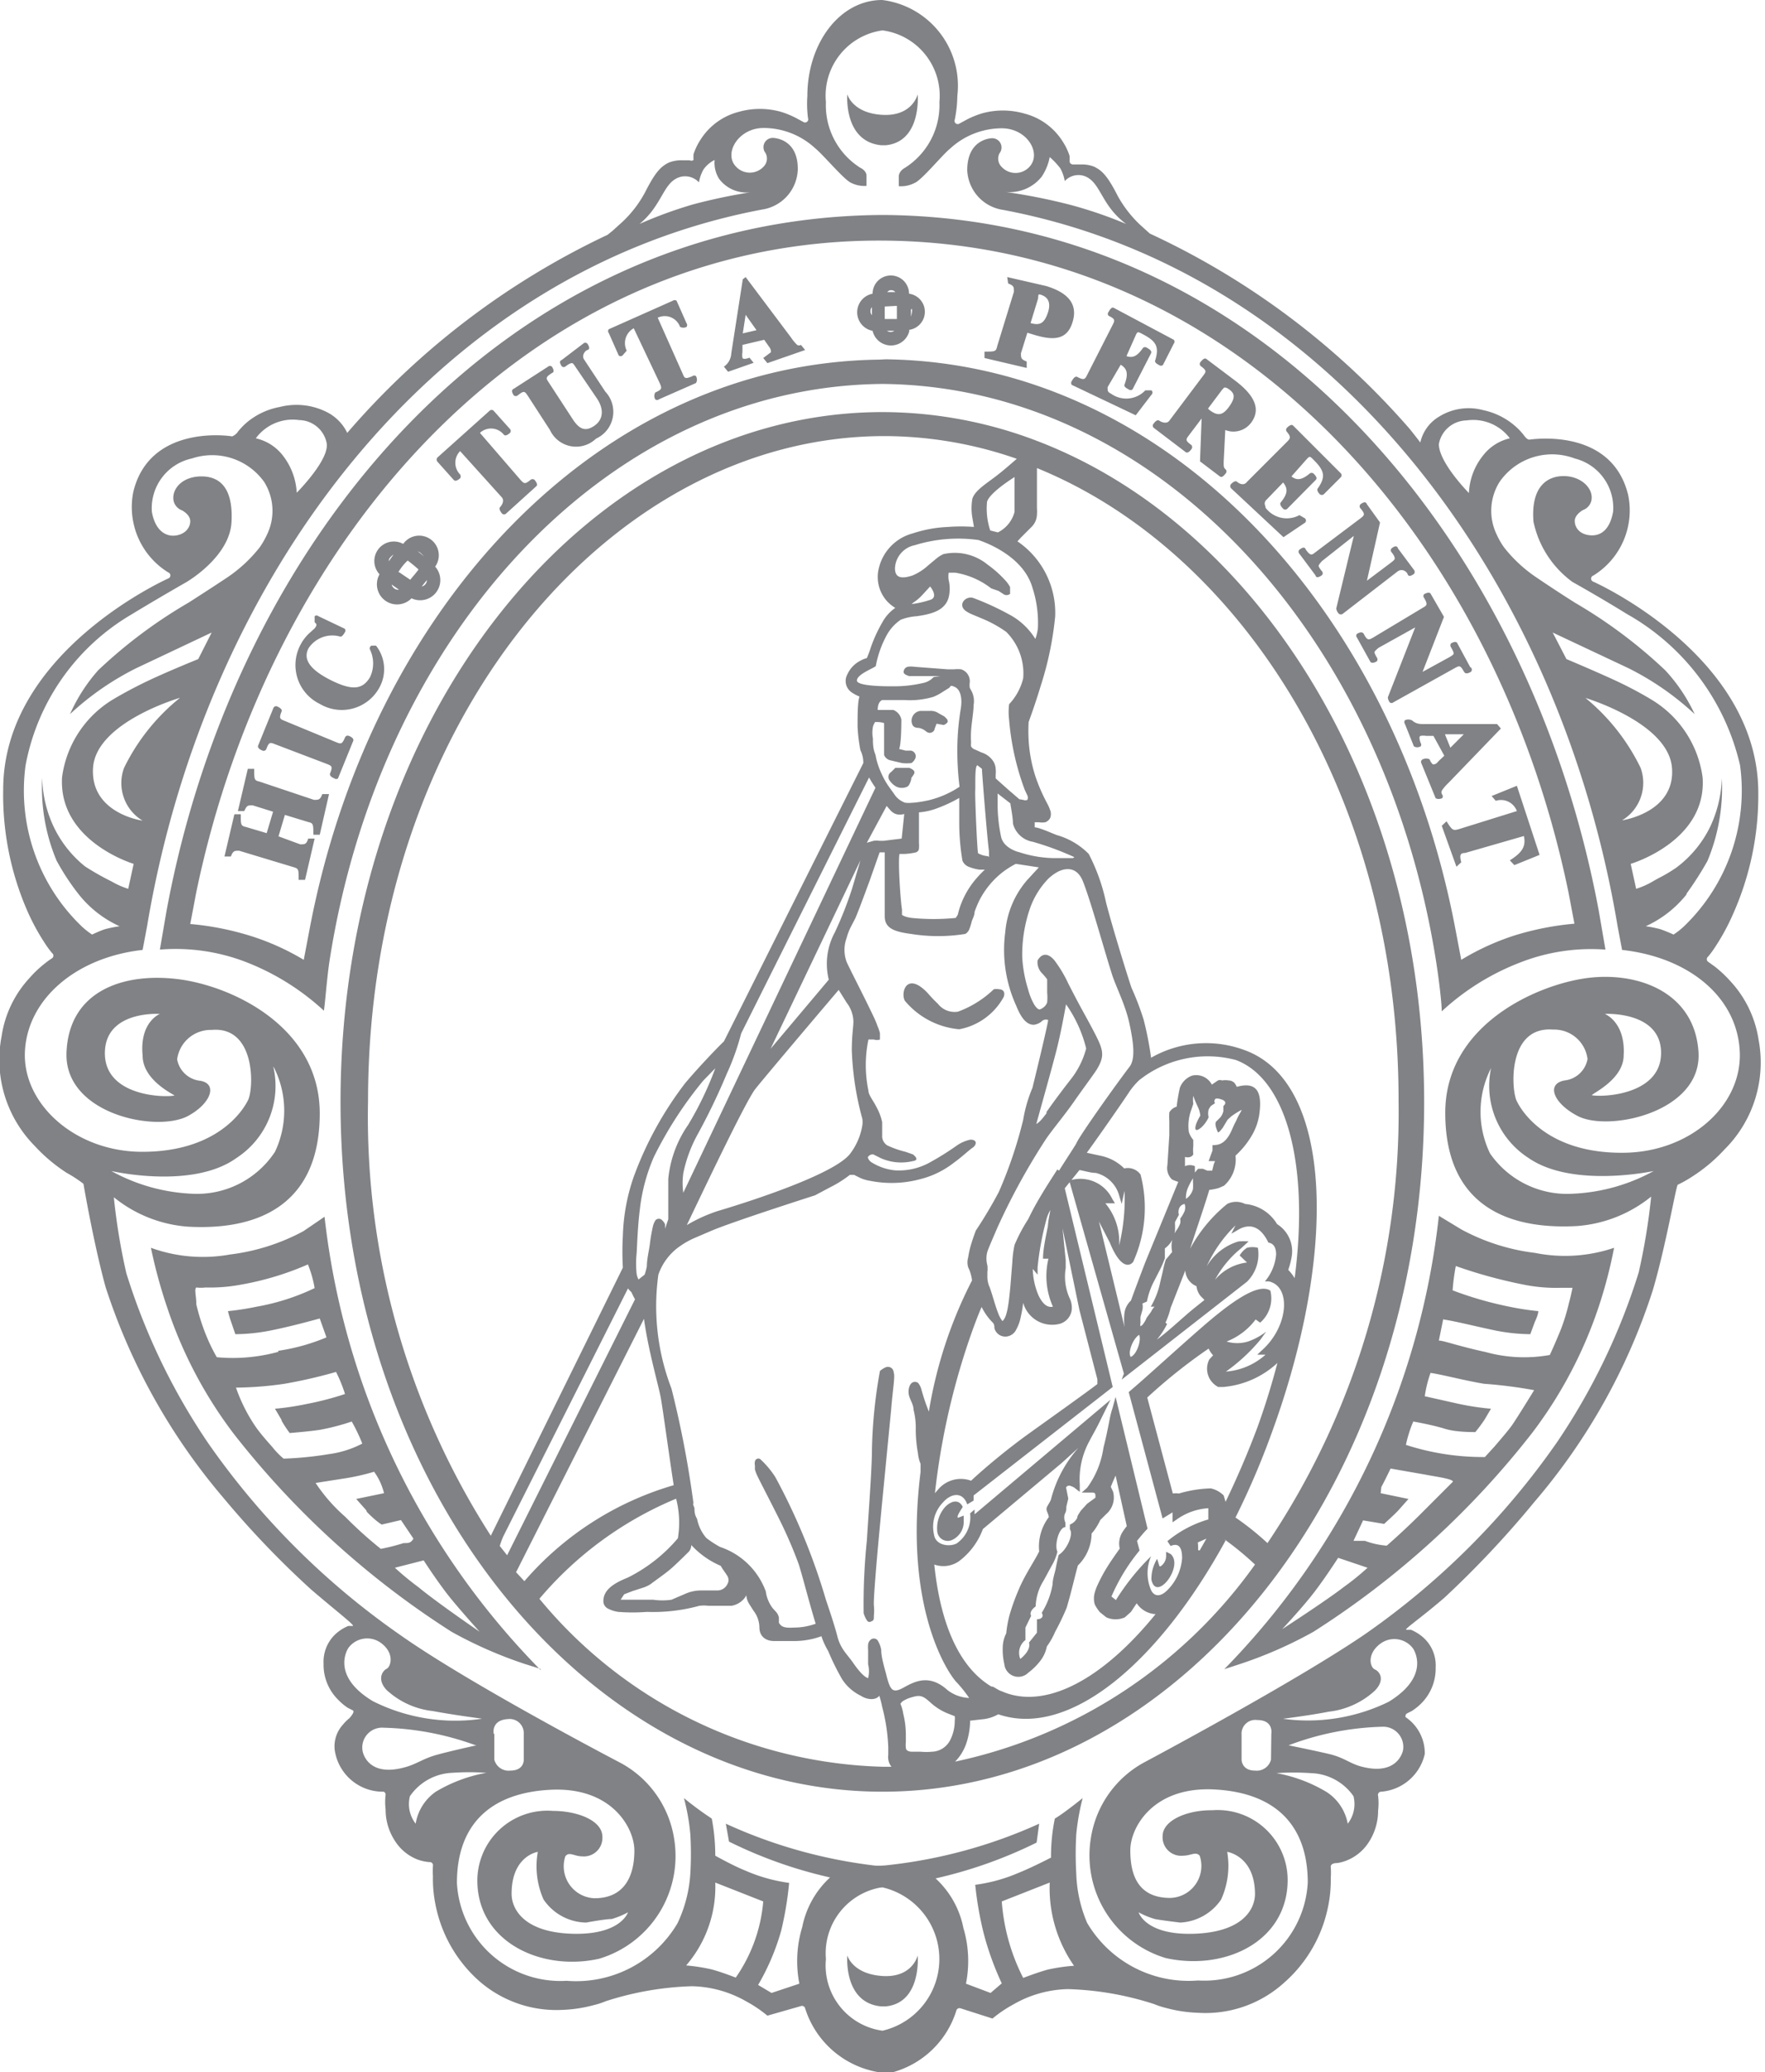<svg xmlns="http://www.w3.org/2000/svg" viewBox="0 0 55.2 64.76"><defs><style>.cls-1{fill:#808285;}</style></defs><title>Asset 1</title><g id="Layer_2" data-name="Layer 2"><g id="Layer_1-2" data-name="Layer 1"><path class="cls-1" d="M8,13.7a1.47,1.47,0,0,1,.84.53,2.06,2.06,0,0,1,.44,1.17s1-1,.94-1.53a.89.89,0,0,0-.86-.74A1.43,1.43,0,0,0,8,13.7M27.51,59a2.09,2.09,0,0,0-1.68,2.23,2.06,2.06,0,0,0,1.77,2.24,2.3,2.3,0,0,0,0-4.48ZM50.19,31.69s.65.25.59,1.29c0,.73-.91,1.16-1,1.25.32.07,2.17,0,2.17-1.32S50.19,31.69,50.19,31.69Zm-3.54,1.66a3,3,0,0,0-.05,2.7,2.93,2.93,0,0,0,2.59,1.26,5.78,5.78,0,0,0,2.53-.71s-2.54.55-3.92-.41A2.68,2.68,0,0,1,46.64,33.35Zm2.93-11.54A6.48,6.48,0,0,1,51.31,24a1.37,1.37,0,0,1-.58,1.64s1.68-.24,1.56-1.65S49.57,21.81,49.57,21.81Zm3.17,6.14a3.46,3.46,0,0,1-1.28,1,3.79,3.79,0,0,1,.45.09,4.43,4.43,0,0,1,.42.17,2.4,2.4,0,0,0,.36-.29,5.88,5.88,0,0,0,1.72-5,7.31,7.31,0,0,0-3.54-4.73c-.89-.55-1.7-1-1.7-1a3.13,3.13,0,0,1-1.22-1.88c-.09-1.1.43-1.43.94-1.43s.88.33.88.67a.41.41,0,0,1-.27.39s-.26.14-.26.34.14.42.48.45.62-.18.72-.74a1.59,1.59,0,0,0-1.2-1.66,2,2,0,0,0-2.35.73,1.7,1.7,0,0,0-.09,1.65,2.32,2.32,0,0,0,.23.4,4.4,4.4,0,0,0,1,.93s.57.39,1.22.8a15.29,15.29,0,0,1,2.82,2.11A5.27,5.27,0,0,1,53,22.32a8.8,8.8,0,0,0-2.08-1.44l-2.36-1.11.43.83s.86.36,1.51.66,1.12.59,1.12.59a3.35,3.35,0,0,1,1.63,2.46C53.38,26.3,51,27,51,27l.17.78a2.52,2.52,0,0,0,.52-.23c.25-.15.33-.16.72-.42a3.5,3.5,0,0,0,1.09-1.32,3.83,3.83,0,0,0,.35-1.49,5.93,5.93,0,0,1-.45,2.59A10.7,10.7,0,0,1,52.74,27.94ZM47.22,13.7a1.43,1.43,0,0,0-1.35-.56.9.9,0,0,0-.87.74c0,.58.94,1.53.94,1.53a2,2,0,0,1,.44-1.17A1.47,1.47,0,0,1,47.22,13.7ZM38.38,57.88a2.56,2.56,0,0,1-.19,1.49,1.64,1.64,0,0,1-1.28.72s-.59-.07-.79-.11a2.55,2.55,0,0,1-.51-.21s.21.72,1.73.67,1.91-.76,1.91-1.25C39.24,58,38.38,57.88,38.38,57.88Zm-4.79,3.56a4.23,4.23,0,0,1-.76-2.6l-1.5.59A6.27,6.27,0,0,0,32,61.82s.47-.18.77-.26A5.64,5.64,0,0,1,33.59,61.44Zm6.17-7.25s.08-.43-.44-.43a.43.43,0,0,0-.49.46V55s0,.34.42.34a.46.46,0,0,0,.5-.34ZM42.15,57a1,1,0,0,0,.18-.86A1.68,1.68,0,0,0,41,55.42a7.71,7.71,0,0,0-1.08,0,4.64,4.64,0,0,1,1.57.59A1.5,1.5,0,0,1,42.15,57ZM40.3,54.55s.79.16,1.26.27.64.29,1,.39c1.18.32,1.32-.51,1.32-.51a.63.63,0,0,0-.66-.73A8.9,8.9,0,0,0,40.3,54.55Zm-.18-.83a5.75,5.75,0,0,0,3.31-.53c1.36-.83.76-1.67.76-1.67a.73.73,0,0,0-1-.16c-.45.32-.35.75-.19.82s.32.33,0,.66a2.55,2.55,0,0,1-1.45.66C41,53.61,40.13,53.72,40.13,53.72ZM35.22,7a2.39,2.39,0,0,1-.53-.54c-.3-.42-.4-.79-.73-.94a.58.58,0,0,0-.66.14,1.25,1.25,0,0,0-.14-.4,2.32,2.32,0,0,0-.33-.35,1.67,1.67,0,0,1-.25.61A1.28,1.28,0,0,1,31.45,6a18.16,18.16,0,0,1,2.09.42A13.56,13.56,0,0,1,35.22,7ZM5,31.69s-1.72-.12-1.72,1.23,1.87,1.39,2.18,1.32c-.14-.09-1-.52-1-1.25C4.36,31.94,5,31.69,5,31.69Zm3.55,1.66A2.68,2.68,0,0,1,7.4,36.19c-1.38,1-3.92.41-3.92.41A5.75,5.75,0,0,0,6,37.31,2.92,2.92,0,0,0,8.6,36,3,3,0,0,0,8.56,33.35ZM5.63,21.81S3,22.57,2.91,24s1.55,1.65,1.55,1.65A1.37,1.37,0,0,1,3.88,24,6.42,6.42,0,0,1,5.63,21.81ZM3.49,27.55a2.49,2.49,0,0,0,.52.23L4.18,27s-2.35-.7-2.24-2.7a3.35,3.35,0,0,1,1.63-2.46s.48-.29,1.12-.59S6.2,20.6,6.2,20.6l.42-.83L4.27,20.88a8.77,8.77,0,0,0-2.08,1.44,5.29,5.29,0,0,1,.88-1.37,15.2,15.2,0,0,1,2.82-2.11c.66-.42,1.23-.8,1.23-.8a4.47,4.47,0,0,0,1-.93,2.53,2.53,0,0,0,.23-.4,1.7,1.7,0,0,0-.09-1.65A2,2,0,0,0,6,14.33,1.59,1.59,0,0,0,4.75,16c.1.56.41.77.72.74s.48-.24.48-.45-.26-.34-.26-.34a.41.41,0,0,1-.27-.39c0-.34.33-.67.88-.67s1,.33.94,1.43S5.82,18.2,5.82,18.2s-.81.46-1.7,1A6.94,6.94,0,0,0,.8,23.92a5.88,5.88,0,0,0,1.72,5,2.47,2.47,0,0,0,.36.29s.25-.12.41-.17a4,4,0,0,1,.45-.09,3.45,3.45,0,0,1-1.28-1,7.43,7.43,0,0,1-.69-1.05,5.87,5.87,0,0,1-.45-2.59,3.77,3.77,0,0,0,.34,1.49,3.53,3.53,0,0,0,1,1.28A8.3,8.3,0,0,0,3.49,27.55ZM16.82,57.88S16,58,16,59.19c0,.49.4,1.21,1.91,1.25s1.73-.67,1.73-.67a2.64,2.64,0,0,1-.51.21c-.21,0-.8.11-.8.11A1.64,1.64,0,0,1,17,59.37,2.56,2.56,0,0,1,16.82,57.88Zm4.64,3.55a5.87,5.87,0,0,1,.78.12c.31.08.77.26.77.26a4.87,4.87,0,0,0,.86-2.38l-1.5-.59A3.76,3.76,0,0,1,21.46,61.43Zm-6-7.24V55a.46.46,0,0,0,.5.34c.44,0,.42-.34.42-.34v-.81a.44.44,0,0,0-.49-.46C15.35,53.76,15.44,54.19,15.44,54.19ZM13,57a1.51,1.51,0,0,1,.63-1,4.67,4.67,0,0,1,1.58-.59,7.75,7.75,0,0,0-1.08,0,1.69,1.69,0,0,0-1.31.73A1,1,0,0,0,13,57Zm1.85-2.46A9,9,0,0,0,12,54a.62.62,0,0,0-.66.73s.13.83,1.31.51c.38-.1.57-.27,1-.39S14.9,54.55,14.9,54.55Zm.17-.83s-.84-.11-1.48-.23a2.54,2.54,0,0,1-1.45-.66c-.3-.32-.14-.59,0-.66s.26-.5-.19-.82a.73.73,0,0,0-1,.16s-.6.85.76,1.67A5.75,5.75,0,0,0,15.07,53.72ZM20,7a13.56,13.56,0,0,1,1.67-.61A17.35,17.35,0,0,1,23.54,6a1.07,1.07,0,0,1-1.05-.41A.94.94,0,0,1,22.35,5,.92.92,0,0,0,22,5.3a1.22,1.22,0,0,0-.14.4.59.59,0,0,0-.67-.14c-.33.15-.43.51-.73.94A2.39,2.39,0,0,1,20,7ZM27.72,58.3A15.51,15.51,0,0,0,32.5,57l-.08.59a14.14,14.14,0,0,1-3.16,1.12,2.85,2.85,0,0,1,.87,1.55A3.61,3.61,0,0,1,30.21,62l.77.29.35-.3a9.17,9.17,0,0,1-.57-1.58,10.92,10.92,0,0,1-.26-1.5,5.13,5.13,0,0,0,1.37-.38c.38-.15,1-.47,1-.47a5.83,5.83,0,0,1,.12-1.22c.29-.17.87-.64.87-.64a7.23,7.23,0,0,0-.2,1.13,10.66,10.66,0,0,0,0,1.23A4.24,4.24,0,0,0,34,60.1a3.68,3.68,0,0,0,3.47,1.8,3.24,3.24,0,0,0,3.43-3.06c0-1.78-1-2.81-2.92-2.91s-2.63,1.19-2.63,1.9.2,1.49,1.25,1.49A1,1,0,0,0,37.52,58c-.12-.14-.28,0-.52,0a.58.58,0,0,1-.64-.61c0-.5.78-.82,1.55-.81a2.19,2.19,0,0,1,2.36,2.26c-.06,1.88-2,2.76-3.81,2.36a3.35,3.35,0,0,1-2.34-3.77,3.26,3.26,0,0,1,1.69-2.36s4.7-2.5,6.89-4a24,24,0,0,0,6-6,20.07,20.07,0,0,0,2.55-5.3,19.78,19.78,0,0,0,.39-2.37,4.17,4.17,0,0,1-2.32.92c-2.37.13-4.12-.8-4.12-3.54s2.85-4,4.43-4.21S53,31,53.12,32.88s-2.81,2.51-3.78,2c-.75-.39-1-1-.41-1.11a.82.82,0,0,0,.72-.67,1.05,1.05,0,0,0-1.08-.92c-1.42-.11-1.31,1.85-1.14,2.22s1,1.64,3.31,1.63c2.11,0,3.76-1.48,3.67-3.18s-1.6-2.93-3.68-3.16l-.14-.74C48.78,18.11,41.68,8.5,31.37,6.56a1.31,1.31,0,0,1-1.12-1.24c0-1,.78-1,.78-1a.29.29,0,0,1,.23.47.36.36,0,0,0,.07.43.59.59,0,0,0,.86,0c.4-.42-.06-1.21-.86-1.21a2.39,2.39,0,0,0-1.61.63c-.25.2-.9,1-1.12,1.08a.92.92,0,0,1-.49.1V5.5s0-.15.2-.26a2.32,2.32,0,0,0,1.07-2.05A2.06,2.06,0,0,0,27.6.95a2.06,2.06,0,0,0-1.77,2.24A2.31,2.31,0,0,0,26.9,5.24c.22.11.2.26.2.26v.31a.92.92,0,0,1-.49-.1c-.22-.1-.87-.88-1.12-1.08A2.38,2.38,0,0,0,23.88,4c-.79,0-1.26.8-.86,1.21a.59.59,0,0,0,.86,0,.36.36,0,0,0,.06-.43.29.29,0,0,1,.23-.47s.8,0,.78,1a1.31,1.31,0,0,1-1.12,1.24C13.52,8.5,6.41,18.11,4.6,28.95l-.14.74C2.39,29.92.87,31.21.78,32.85S2.34,36,4.45,36c2.3,0,3.13-1.25,3.31-1.62S8,32.07,6.62,32.19a1.06,1.06,0,0,0-1.08.92.82.82,0,0,0,.72.67c.56.09.34.72-.4,1.11-1,.51-3.86-.08-3.78-2s1.77-2.49,3.46-2.29S10,32.08,10,34.8s-1.75,3.67-4.12,3.54a4.16,4.16,0,0,1-2.32-.92,19.53,19.53,0,0,0,.39,2.37,20,20,0,0,0,2.55,5.3,24,24,0,0,0,6,6c2.19,1.55,6.89,4,6.89,4a3.26,3.26,0,0,1,1.69,2.36,3.35,3.35,0,0,1-2.34,3.77c-1.77.4-3.75-.49-3.81-2.36a2.19,2.19,0,0,1,2.36-2.26c.77,0,1.55.3,1.55.81a.58.58,0,0,1-.64.61c-.24,0-.4-.16-.52,0a1,1,0,0,0,.91,1.31c1,0,1.25-.78,1.25-1.49s-.71-2-2.63-1.9-2.92,1.13-2.92,2.91a3.24,3.24,0,0,0,3.43,3.06,3.68,3.68,0,0,0,3.47-1.8,4.24,4.24,0,0,0,.4-1.55,10.41,10.41,0,0,0,0-1.23,6.68,6.68,0,0,0-.2-1.13,10.59,10.59,0,0,0,.87.64A6.11,6.11,0,0,1,22.37,58s.57.32.95.47a5.13,5.13,0,0,0,1.36.38,10.58,10.58,0,0,1-.25,1.5,7.29,7.29,0,0,1-.72,1.69l.42.25L25,62a3.66,3.66,0,0,1,.09-1.77,2.86,2.86,0,0,1,.87-1.55,14.07,14.07,0,0,1-3.16-1.12L22.7,57a15.59,15.59,0,0,0,4.67,1.31A2.43,2.43,0,0,0,27.72,58.3Zm-.22,6.47a2.91,2.91,0,0,1-2.32-2,.1.1,0,0,0-.13-.07L24,63a4,4,0,0,0-.65-.44,3.56,3.56,0,0,0-1.71-.48,9.62,9.62,0,0,0-2.7.47,2.34,2.34,0,0,1-.37.12,4.35,4.35,0,0,1-1,.15A3.67,3.67,0,0,1,15,61.93a4.28,4.28,0,0,1-1.38-2.4,4,4,0,0,1-.08-.88,3.17,3.17,0,0,1,0-.33.1.1,0,0,0-.11-.12,1.39,1.39,0,0,1-.37-.08,1.46,1.46,0,0,1-.7-.57,1.78,1.78,0,0,1-.3-1,1.9,1.9,0,0,1,0-.46A.1.1,0,0,0,12,56a1.52,1.52,0,0,1-1.53-1.29,1,1,0,0,1,.25-.8,1.41,1.41,0,0,1,.21-.21c.14-.16.15-.23.09-.25l-.14-.07a1.72,1.72,0,0,1-.3-.25A1.53,1.53,0,0,1,10.12,52a1.18,1.18,0,0,1,.46-1,1.43,1.43,0,0,1,.31-.18l.14,0c.1,0-.52-.47-1.3-1.14A28.59,28.59,0,0,1,7,46.83a19.34,19.34,0,0,1-3.7-6.61C2.92,38.83,2.61,37,2.61,37a4,4,0,0,0-.52-.34,5.12,5.12,0,0,1-1-.84A3.83,3.83,0,0,1,.05,32.39a3.41,3.41,0,0,1,.88-1.83,3.43,3.43,0,0,1,.49-.46,2.05,2.05,0,0,1,.21-.15.1.1,0,0,0,0-.16,3,3,0,0,1-.24-.33,6.8,6.8,0,0,1-.54-1A9.07,9.07,0,0,1,.1,24.68c0-4.31,5.15-6.59,5.16-6.6a.1.1,0,0,0,0-.19,2.4,2.4,0,0,1-1.09-2.52c.52-2.14,3.07-1.74,3.09-1.73a.41.41,0,0,0,.19-.16,2.3,2.3,0,0,1,.25-.26,2.23,2.23,0,0,1,1.05-.5,2.11,2.11,0,0,1,1.51.18,1.41,1.41,0,0,1,.6.63A24.54,24.54,0,0,1,19,7.34l.15-.12.31-.28A3.57,3.57,0,0,0,20.18,6c.33-.65.5-.8.74-.92a1.07,1.07,0,0,1,.41-.07h.24A.11.11,0,0,0,21.69,5a1.31,1.31,0,0,1,0-.18,1.92,1.92,0,0,1,.21-.44,2,2,0,0,1,1.19-.88,2.43,2.43,0,0,1,1.35,0,2.87,2.87,0,0,1,.44.18l.24.13a.1.1,0,0,0,.15-.12A3.46,3.46,0,0,1,25.25,3c0-1.63,1-3,2.34-3a2.7,2.7,0,0,1,2.35,3,3.89,3.89,0,0,1-.08.74.1.1,0,0,0,.15.12l.24-.13a2.92,2.92,0,0,1,.44-.18,2.43,2.43,0,0,1,1.35,0,2,2,0,0,1,1.2.88,1.87,1.87,0,0,1,.21.44,1.2,1.2,0,0,1,0,.18.11.11,0,0,0,.12.09h.24a1.07,1.07,0,0,1,.41.07c.24.12.41.27.74.92a3.7,3.7,0,0,0,.69.89l.31.28a24.31,24.31,0,0,1,8.14,6.12s.23.29.32.41a1.26,1.26,0,0,1,.59-.81,1.75,1.75,0,0,1,1.38-.2,2.21,2.21,0,0,1,1,.5,2.09,2.09,0,0,1,.25.26c.1.14.15.16.19.16s2.57-.41,3.09,1.73a2.39,2.39,0,0,1-1.09,2.52.1.1,0,0,0,0,.19s5.16,2.29,5.16,6.6a9.09,9.09,0,0,1-.79,3.79,6.8,6.8,0,0,1-.54,1,3.12,3.12,0,0,1-.24.33.1.1,0,0,0,0,.16l.21.15a3.91,3.91,0,0,1,.49.46,3.45,3.45,0,0,1,.88,1.83,3.83,3.83,0,0,1-1.07,3.43,5.06,5.06,0,0,1-1,.84,3.77,3.77,0,0,1-.46.26c-.06.08-.37,1.91-.78,3.3a19.19,19.19,0,0,1-3.7,6.61,30.78,30.78,0,0,1-2.82,3c-.78.67-1.29,1-1.18,1l.14,0a1.41,1.41,0,0,1,.31.18,1.17,1.17,0,0,1,.46,1,1.54,1.54,0,0,1-.44,1.11,1.76,1.76,0,0,1-.31.25l-.14.07a.1.1,0,0,0-.05.12,1.36,1.36,0,0,1,.6,1.15A1.52,1.52,0,0,1,43.2,56a.1.1,0,0,0-.1.13,1.93,1.93,0,0,1,0,.46,1.8,1.8,0,0,1-.3,1,1.46,1.46,0,0,1-.71.57,1.26,1.26,0,0,1-.27.07c-.17,0-.21.07-.2.13a2.47,2.47,0,0,1,0,.33,4.11,4.11,0,0,1-.08.88,4.28,4.28,0,0,1-1.38,2.4,3.66,3.66,0,0,1-2.69.94,4.35,4.35,0,0,1-1-.15,2.58,2.58,0,0,1-.37-.12,9.58,9.58,0,0,0-2.7-.47,3.56,3.56,0,0,0-1.71.48,4,4,0,0,0-.65.44l-1-.32a.1.1,0,0,0-.13.07,2.89,2.89,0,0,1-2.32,2Zm-1-61.82s.16.59,1.1.64,1.1-.64,1.1-.64.13,1.48-1,1.59h-.14C26.37,4.42,26.5,2.94,26.5,2.94Zm1.21,8.28C36.48,11.35,43.6,19,45.51,29L45.7,30a7.78,7.78,0,0,1,1.66-.76,8.93,8.93,0,0,1,1.88-.37l-.19-1C46.75,16.77,38.63,7.58,27.6,7.52S8.45,16.77,6.14,27.88l-.19,1a8.94,8.94,0,0,1,1.88.37A7.71,7.71,0,0,1,9.5,30L9.69,29c1.91-10,9-17.64,17.8-17.76ZM27.6,12c-8.59.07-15.72,7.82-17.3,18.07-.08.55-.13,1.26-.17,1.52a7.68,7.68,0,0,0-2.46-1.53A6.11,6.11,0,0,0,5,29.68l.21-1.22C7.37,16.81,15.77,6.85,27.49,6.72h.23C39.43,6.85,47.82,16.81,50,28.46l.21,1.22a6.09,6.09,0,0,0-2.66.4,7.64,7.64,0,0,0-2.46,1.53c0-.27-.09-1-.17-1.52C43.32,19.83,36.18,12.08,27.6,12ZM12.31,17.33c-.15.11-.15.16-.15.21Zm.88,1a.2.2,0,0,0,.16-.2Zm.41-.63a.63.63,0,0,1-.73,1,.63.63,0,0,1-1-.75.61.61,0,0,1,.74-.95.61.61,0,0,1,1,.71Zm-1.11.74-.24-.17A.21.21,0,0,0,12.49,18.43Zm0-.55.34.23c.09-.11.18-.21.26-.32a4.28,4.28,0,0,0-.34-.28C12.63,17.63,12.54,17.75,12.46,17.88Zm.6-.64.17.14C13.13,17.25,13.1,17.24,13.06,17.24ZM28,9.13a.15.15,0,0,0-.12-.06.14.14,0,0,0-.13.06Zm-.26,1.21a.2.2,0,0,0,.23,0Zm.7,0a.59.59,0,0,1-1.15,0,.59.59,0,0,1,0-1.16.57.57,0,0,1,1.14,0,.57.57,0,0,1,0,1.13Zm-1.17-.44V9.6A.19.19,0,0,0,27.29,9.87Zm.4-.32c0,.12,0,.26,0,.39l.38,0c0-.14,0-.28,0-.41Zm.82.1v.22C28.54,9.71,28.53,9.67,28.51,9.65ZM47.44,25.35a.53.53,0,0,0-.66-.32l-.13-.15.79-.32.71,2.16-.79.32-.14-.15c.38-.24.51-.43.44-.76l-1.84.53c-.15,0-.18.06-.12.29l-.15.14-.46-1.28.15-.14c.18.29.21.29.37.25Zm-.5-2.58-1.64,1.7a1.42,1.42,0,0,0-.2.23.12.12,0,0,0,0,.13.09.09,0,0,1,0,.12c-.13.05-.19,0-.2,0l-.45-1.1a.09.09,0,0,1,.05-.12c.13-.05.18,0,.21,0a.41.41,0,0,0,.1.16c.06,0,.1,0,.18-.1l.18-.17L44.83,23H44.6a.48.48,0,0,0-.17,0s-.08,0,0,.22a.09.09,0,0,1,0,.11c-.13.06-.19,0-.21,0l-.28-.7a.1.1,0,0,1,0-.12c.13-.05.19,0,.21,0s.1.12.32.12h2.35Zm-1.58.6.42-.42h-.59Zm-.2-4.09L44.49,21l.84-.46c.1-.06.12-.08.13-.1s0-.07-.08-.21a.1.1,0,0,1,0-.12c.12-.07.18-.05.2,0l.4.74A.09.09,0,0,1,46,21c-.12.07-.18.05-.21,0-.12-.21-.14-.2-.29-.12l-1.92,1.07a.09.09,0,0,1-.12,0c-.06-.1-.06-.15-.05-.17l.85-2.17-1.15.64c-.13.11-.13.13-.12.16a.92.92,0,0,0,.07.14.1.1,0,0,1,0,.12c-.12.07-.19.05-.21,0l-.41-.74a.09.09,0,0,1,0-.12c.12-.07.18-.05.21,0,.11.21.15.2.29.12L44.49,19c.14-.08.17-.1.05-.31a.09.09,0,0,1,0-.12c.13-.07.19-.05.21,0Zm-2-2.95-.41,1.82.76-.57c.09-.07.11-.1.11-.12s0-.08-.1-.2a.09.09,0,0,1,0-.12c.11-.09.18-.08.2,0l.5.67a.1.1,0,0,1,0,.13c-.12.08-.17.08-.2,0s-.17-.18-.31-.08L42,19.18a.1.1,0,0,1-.13,0,.31.31,0,0,1-.08-.16l.55-2.27-1,.79c-.11.13-.11.14-.09.18a.7.7,0,0,0,.09.13.09.09,0,0,1,0,.13c-.11.08-.18.08-.2,0l-.5-.67a.09.09,0,0,1,0-.13c.12-.09.17-.08.2,0,.14.19.18.18.3.08l1.41-1.06c.13-.1.15-.13,0-.31a.09.09,0,0,1,0-.13c.11-.08.17-.08.2,0Zm-3.58-.68c-.06.11,0,.14,0,.22a.83.83,0,0,0,1.06.23l.17.1a.09.09,0,0,1,0,.14l-.67.45-1.64-1.53a.1.1,0,0,1,0-.13c.1-.1.16-.1.19-.07s.2.15.31,0l1.25-1.25c.11-.11.13-.15,0-.31a.09.09,0,0,1,0-.13c.1-.1.16-.1.19-.07l1.49,1.49a.09.09,0,0,1,0,.13l-.53.53a.1.1,0,0,1-.12,0c-.09-.09-.09-.15-.07-.18.27-.38.2-.57-.13-.9-.12-.12-.12-.12-.23,0l-.46.52c.16.13.32.12.57-.09a.1.1,0,0,1,.12,0c.11.11.11.16.07.2l-.89.9a.09.09,0,0,1-.13,0c-.1-.1-.1-.16-.08-.19.22-.27.24-.43.08-.63Zm-2-2.57-.4.53c-.1.13-.11.16.08.3a.1.1,0,0,1,0,.13c-.08.11-.14.12-.18.09l-1-.76a.09.09,0,0,1,0-.13c.08-.11.14-.12.18-.09s.22.12.31,0l1.06-1.41c.1-.13.11-.16-.08-.3a.09.09,0,0,1,0-.13c.09-.11.14-.12.18-.09l.89.67c.6.45.83.89.51,1.32a.69.69,0,0,1-.81.23l-.05,1c0,.14,0,.18.06.23a.09.09,0,0,1,0,.13c-.09.12-.14.12-.18.09l-.62-.47Zm.24-.27c.26.2.42.18.62-.1s.18-.41,0-.54-.18,0-.21,0l-.45.6Zm-3.18-.71c0,.12,0,.15.1.2a.82.82,0,0,0,1.08-.1l.19,0a.09.09,0,0,1,0,.14l-.49.64-2-.95a.1.1,0,0,1,0-.12c.07-.13.13-.15.17-.13.21.11.24.08.31-.06l.8-1.57c.07-.14.08-.18-.13-.28a.09.09,0,0,1,0-.12c.07-.13.12-.15.16-.13l1.88,1a.09.09,0,0,1,0,.12l-.34.67a.1.1,0,0,1-.12,0c-.12-.06-.14-.11-.12-.15.14-.45,0-.61-.4-.82-.15-.08-.16-.08-.22.06l-.28.63c.2.07.34,0,.52-.26a.1.1,0,0,1,.12,0c.13.07.15.12.13.17l-.58,1.13a.09.09,0,0,1-.12,0c-.13-.06-.15-.12-.13-.15.12-.33.09-.49-.12-.62ZM31.5,8.66l1.22.28c.52.16,1,.45.84,1.07s-.59.64-1.2.46l-.23-.07-.2.64c0,.15,0,.19.18.26l0,.2-1.32-.31,0-.2c.34,0,.36,0,.4-.18l.52-1.69c0-.15,0-.19-.18-.26Zm.74,1.44c.29.08.42,0,.53-.32s0-.48-.17-.55-.11,0-.14.12l-.23.75ZM23.32,8.66l1.42,1.89a1.38,1.38,0,0,0,.19.23.12.12,0,0,0,.12,0l.13.16L24,11.35l-.13-.16.24-.18c0-.06,0-.1-.07-.19l-.14-.2-.68.16,0,.23a.42.42,0,0,0,0,.17s0,.08.22,0l.13.16-.8.28-.13-.16a.53.53,0,0,0,.23-.41l.36-2.32Zm.34,1.66-.34-.48-.09.58Zm-3.84-.06a.53.53,0,0,0-.22.7l-.13.15a.09.09,0,0,1-.12,0l-.31-.7a.09.09,0,0,1,0-.12l2-.89a.1.1,0,0,1,.12,0l.31.7a.1.1,0,0,1,0,.12c-.12.05-.18,0-.2,0a.51.51,0,0,0-.7-.29l.78,1.75c.06.15.08.17.3.08a.09.09,0,0,1,.12,0c.06.13,0,.19,0,.21l-1.16.51a.09.09,0,0,1-.12,0c-.06-.13,0-.19,0-.21.22-.1.21-.13.15-.28Zm-1.58.48a.09.09,0,0,1,.13,0c.08.12.07.18,0,.2s-.19.17-.1.3l.66,1a.92.92,0,0,1-.29,1.47.9.9,0,0,1-1.44-.27l-.7-1.08c-.09-.13-.11-.16-.31,0a.1.1,0,0,1-.12,0c-.08-.12-.07-.18,0-.21l1.07-.69a.09.09,0,0,1,.12,0c.08.12.06.18,0,.2-.2.13-.19.16-.1.29l.75,1.15c.22.34.41.38.66.22s.36-.46.11-.85L18,11.47c-.07-.11-.09-.12-.11-.12s-.07,0-.2.1a.09.09,0,0,1-.12,0c-.08-.12-.07-.17,0-.2Zm-3.85,3.36a.52.52,0,0,0,0,.73.11.11,0,0,1,0,.12c-.11.09-.16.09-.2.05l-.51-.57a.1.1,0,0,1,0-.13l1.63-1.46a.09.09,0,0,1,.13,0l.51.57a.09.09,0,0,1,0,.12c-.1.09-.16.09-.19.06a.51.51,0,0,0-.75-.06L16.28,15c.11.12.14.14.31,0a.1.1,0,0,1,.13,0c.09.11.09.17.05.2l-.94.85a.09.09,0,0,1-.13,0c-.09-.11-.09-.17-.06-.2s.16-.19.05-.31Zm-3.61,5.55a.09.09,0,0,1,0,.12c-.06.11-.11.13-.13.13a.89.89,0,0,0-1,.36c-.17.32,0,.65.7,1s1,.27,1.22-.09a1,1,0,0,0,0-.87.09.09,0,0,1,.05-.12l.14,0a1.19,1.19,0,0,1,.1,1.32A1.34,1.34,0,0,1,10,22a1.35,1.35,0,0,1-.59-1.87,1.31,1.31,0,0,1,.31-.38l.12-.11c.07-.09.08-.13,0-.19l0-.19a.09.09,0,0,1,.12,0Zm-.26,3.55c.15.06.18.06.27-.15a.09.09,0,0,1,.12-.05c.13.05.15.11.14.15l-.48,1.18a.09.09,0,0,1-.11,0c-.13-.05-.15-.11-.14-.15.09-.22.06-.24-.09-.3L8.6,23.26c-.15-.06-.19-.07-.27.15a.09.09,0,0,1-.12.05c-.13-.05-.15-.11-.14-.15l.48-1.18a.09.09,0,0,1,.12-.05c.13.06.15.11.14.15-.09.22-.06.24.09.3ZM9.39,26.39c.15,0,.19,0,.25-.18l.2,0L9.54,27.5l-.2,0c0-.34,0-.35-.17-.4l-1.69-.51c-.15,0-.19,0-.26.18l-.2,0,.31-1.32.2,0c0,.34,0,.36.17.4l.64.19.2-.67-.64-.2c-.15,0-.18,0-.26.18l-.2,0,.31-1.32.2,0c0,.34,0,.36.17.4L9.82,25c.15,0,.19,0,.26-.18l.21,0L10,26.09l-.2,0c0-.34,0-.36-.17-.4l-.72-.22-.2.67ZM42.77,49l-.92-.31s-.48.75-.87,1.23-.88,1-.88,1,1.36-.88,1.93-1.32A8,8,0,0,0,42.77,49Zm.41-2.33.87.18-.32.36c-.14.15-.37.35-.44.42l-.66-.11-.3.64.19,0,.17,0a2.47,2.47,0,0,0,.68.15s.5-.43,1.07-1l1-1c0-.09-.56-.16-.86-.22l-1.09-.19c-.09.19-.19.39-.29.58Zm2.53-8.24a6.49,6.49,0,0,0,2.3.73A4.77,4.77,0,0,0,50.48,39,14.56,14.56,0,0,1,50,40.84a13.62,13.62,0,0,1-2.07,3.93A27.13,27.13,0,0,1,41.08,51a13.23,13.23,0,0,1-2.27,1l-.52.17A24,24,0,0,0,45,38Zm-.57,2.78L45,41.9c.15,0,.56.16,1.47.36a4.51,4.51,0,0,0,2,.09s.16-.34.35-.81a6.28,6.28,0,0,0,.25-.82c.07-.26.11-.47.11-.47s-.15,0-.36,0a5.11,5.11,0,0,1-1.07-.08,15.14,15.14,0,0,1-2.22-.6,6.54,6.54,0,0,0-.1.76,11.29,11.29,0,0,0,1.77.51,8.62,8.62,0,0,0,.91.14c0,.08-.05.21-.11.34l-.14.38a5.87,5.87,0,0,1-1.07-.11C46.12,41.45,45.5,41.29,45.14,41.24Zm.49,2.67a8.23,8.23,0,0,0,1,.15l-.2.34a4.82,4.82,0,0,1-.29.39c-.12,0-.62,0-.94-.1s-.77-.19-1-.23a3.86,3.86,0,0,0-.23.73,7.83,7.83,0,0,0,2.47.38l.31-.34c.17-.2.38-.44.52-.63s.71-1.12.71-1.12a14.44,14.44,0,0,0-1.57-.2c-.6-.1-1.32-.29-1.67-.34a3.64,3.64,0,0,0-.18.73ZM12.35,49a8.78,8.78,0,0,0,.74.61C13.67,50.09,15,51,15,51s-.48-.53-.87-1-.88-1.23-.88-1.23Zm-.89-1.79-.32-.36.87-.18A1.88,1.88,0,0,0,11.7,46a7.05,7.05,0,0,1-1,.22l-.83.13a5.27,5.27,0,0,0,.93,1.06,12.59,12.59,0,0,0,1.11,1,6.24,6.24,0,0,0,.71-.18c.16,0,.23,0,.31-.14l-.39-.58-.6.14C11.84,47.6,11.61,47.4,11.47,47.25Zm5.44,4.95L16.39,52a13.3,13.3,0,0,1-2.27-1,27.14,27.14,0,0,1-6.82-6.2,13.63,13.63,0,0,1-2.07-3.93A15.84,15.84,0,0,1,4.72,39a4.76,4.76,0,0,0,2.47.21,6.49,6.49,0,0,0,2.3-.73l.66-.45A24,24,0,0,0,16.91,52.2Zm-8.2-9.94a6.24,6.24,0,0,0,1.51-.42L10,41.21c-.3.08-.91.25-1.56.38a5.87,5.87,0,0,1-1.08.11l-.13-.38a3.1,3.1,0,0,1-.1-.34,8.57,8.57,0,0,0,.9-.14,7,7,0,0,0,1.81-.58,3.49,3.49,0,0,0-.21-.74,9.2,9.2,0,0,1-2.14.64,5.13,5.13,0,0,1-1.06.08,1.14,1.14,0,0,1-.29,0c-.07.06,0,.26,0,.53a6.6,6.6,0,0,0,.25.82,5.65,5.65,0,0,0,.39.83A5.38,5.38,0,0,0,8.71,42.25Zm.1,2.15-.2-.34a8.35,8.35,0,0,0,1-.15,9.5,9.5,0,0,0,1.19-.31,4.54,4.54,0,0,0-.28-.69,15.48,15.48,0,0,1-1.61.37,11,11,0,0,1-1.52.12A5.17,5.17,0,0,0,8,44.6c.14.2.35.44.52.63a2.34,2.34,0,0,0,.35.36,10.73,10.73,0,0,0,1.41-.14,3.15,3.15,0,0,0,1.05-.33,5.17,5.17,0,0,0-.33-.69,7,7,0,0,1-1,.26c-.33.05-.83.09-.94.1A3.8,3.8,0,0,1,8.81,44.41ZM27.6,12.88a13.57,13.57,0,0,1,4.83.9c6.92,2.64,12.11,10.78,12.11,20.67C44.54,46.54,36.79,56,27.6,56S10.65,46.54,10.65,34.44,18.4,12.88,27.6,12.88Zm5.25,24.94a1.13,1.13,0,0,0-.13.32,9.15,9.15,0,0,0-.27,1.47l0,.23-.15-.18a2.22,2.22,0,0,0,.18.83c.13.27.28.39.45.35a2.33,2.33,0,0,1-.14-1.5l-.17,0c0-.28.08-.66.15-1C32.79,38.1,32.82,38,32.85,37.82Zm.47,9.77,0,.14c-.2,0-.35.56-.25.77a1.56,1.56,0,0,1-.18.44l-.25.46a1.61,1.61,0,0,0-.25.81c-.17.12-.18.24-.14.29l-.18.37,0,.39a.5.5,0,0,0-.16.59s.35-.26.27-.51l.25-.31,0-.42c.15,0,.22-.09.15-.2a2.51,2.51,0,0,0,.34-.89c0-.17.07-.35.1-.51s.06-.29.09-.41c.26-.16.47-.65.35-.8l0-.15a.42.42,0,0,0,.23-.21c0-.07.07-.15.11-.22L34,47l.26-.19c0-.13,0-.15-.09-.16l-.34,0L34,46.5a2.78,2.78,0,0,0,.51-1.25c.07-.27.13-.56.18-.82s.07-.31.11-.44l.09-.33,1,4.12c-.14.14-.23.26-.33.38l.08.3a5.94,5.94,0,0,0-.88,1.44l.14.11A7.33,7.33,0,0,1,36,48.64a1.33,1.33,0,0,0,0,1.06c.08.17.26.25.51,0a1.57,1.57,0,0,0,.46-1c0-.36-.12-.48-.36-.38l-.1-.15a3.56,3.56,0,0,1,1.28-.68v-.35a1.89,1.89,0,0,0-1,.36l-.12.08,0-.31-.31.19-1.06-3.95c.5-.42,1.4-1.25,2.26-2s1.78-1.44,2.17-1.17a1,1,0,0,1-.32,1l-.14-.1a2.08,2.08,0,0,1-.91.69,1.16,1.16,0,0,0,.67,0,2,2,0,0,0,.57-.31l-.18.25a5.65,5.65,0,0,1-1.08,1,2.1,2.1,0,0,0,1.24-.53l-.26,0,.15-.14c.83-.74.92-2,.21-2.15l-.12,0a1.49,1.49,0,0,0,.35-.84c0-.22-.08-.35-.24-.37-.23-.48-.54-.61-.9-.43l-.26.15.13-.26a4.14,4.14,0,0,0-.9,1.28,1.72,1.72,0,0,1,1-.78,2.49,2.49,0,0,1,.31,0l-.24.22A3.25,3.25,0,0,0,38,40a1.54,1.54,0,0,1,1-.54l-.23-.22A.71.71,0,0,1,39,39a.68.68,0,0,1,.34,0A1.21,1.21,0,0,1,39,40.06l-3.92,3.06.26-.7c.22-.06.37-.57.28-.71l0-.24a.23.23,0,0,0,.14-.1.78.78,0,0,0,.1-.18L36,41a.51.51,0,0,1,.11-.16l-.12,0a2.41,2.41,0,0,0,.29-.74l.09-.38a2.68,2.68,0,0,1,.09-.35l.2-.24a.86.86,0,0,1,.13-.67,1,1,0,0,0,.12-.22.35.35,0,0,0,0-.15,1.16,1.16,0,0,0,.14-.24.36.36,0,0,0,0-.22.22.22,0,0,0-.18.16.3.3,0,0,0,0,.18l-.12.22a.8.8,0,0,0,0,.12v.13a.78.78,0,0,1-.32.58v.31a3.18,3.18,0,0,1-.15.35l-.18.35a2.31,2.31,0,0,0-.23.65l-.14.06a.56.56,0,0,1,0,.2l-.06.21a1.26,1.26,0,0,0,0,.19.23.23,0,0,0,0,.12l0,.24c-.21.07-.41.56-.31.7l-.18.64L33.44,36.9a1.11,1.11,0,0,1,1.35.58l.08.13h-.3A1.87,1.87,0,0,1,35,38.93a6.17,6.17,0,0,0,.17-1.71l-.09.41L35,37.36a1,1,0,0,0-.73-.7c-.16,0-.33-.06-.51-.09l-.46.57,1.5,6.21-4.35,3.39,0,.16-.2.12c-.14-.41-.51-.35-.76-.06a1.09,1.09,0,0,0-.28,1c.05.36.51.39.71.28a1,1,0,0,0,.42-.94l.14-.12,0,.15,4.25-3.58-.36.73c-.11.22-.2.37-.32.6a2.5,2.5,0,0,0-.28,1.32l0,.23-.18-.14c-.14-.07-.19-.08-.25,0l.07.35-.06.25c0,.07,0,.15-.05.23A.38.38,0,0,0,33.32,47.59ZM38,36.29l-.2,0,.12-.33,0-.17c.15,0,.39,0,.59-.44l.08-.18.08-.16c.08-.19.16-.28.16-.32a2.57,2.57,0,0,0-.32.2l-.12.11-.15.25c-.1.13-.12.14-.15.14-.1-.22-.08-.29-.06-.33l.13-.13a.45.45,0,0,0,.1-.2v-.16c.17-.15-.07-.21-.07-.21s-.16-.06-.19,0a.1.1,0,0,0,0,.12l-.12.08a.43.43,0,0,0-.08.12.49.49,0,0,0,0,.24,1,1,0,0,1-.22.31c-.16.14-.24.12-.17-.1a1.38,1.38,0,0,1,.13-.26.83.83,0,0,0-.05-.21l-.08-.18a2,2,0,0,1-.09-.23.84.84,0,0,0,0,.25l-.06.18a1.45,1.45,0,0,0-.08.7.78.78,0,0,0,.14.25l0,.19a1.22,1.22,0,0,0,0,.26c-.08.14-.26.08-.26.08l0,.29a.37.37,0,0,1,.31,0v.29a2.17,2.17,0,0,0-.22.39.8.8,0,0,0-.06.34.51.51,0,0,0,.22-.31,1.54,1.54,0,0,0,0-.22l0-.22.16-.19h.15l.14.06.15,0,.05-.2Zm-5.28-1.52c.28-.41.74-1,.74-1a2.65,2.65,0,0,0,.51-1,4.09,4.09,0,0,0-.63-1.38c-.06.33-.17.93-.3,1.44s-.47,1.72-.63,2.3C32.51,35.08,32.63,34.93,32.74,34.78ZM22.05,38c.24-.1.4-.15.4-.15s3.65-1.06,4.16-1.82a2,2,0,0,0,.36-.86.77.77,0,0,0,0-.2,9.25,9.25,0,0,1-.33-2.14c0-.48.05-.72.05-.91a1,1,0,0,0-.21-.58l-.25-.4c-.41.48-2.31,2.72-2.61,3.1s-1.69,3.31-2.14,4.25A5,5,0,0,1,22.05,38Zm6.11,15.25a1.3,1.3,0,0,1,.09.32,2.7,2.7,0,0,1,.08.65v.23a.87.87,0,0,0,0,.17c0,.08.06.12.17.13l.29,0a1.92,1.92,0,0,0,.36,0,.66.66,0,0,0,.57-.37,1.33,1.33,0,0,0,.14-.6.59.59,0,0,0,0-.14l-.23-.09a1.8,1.8,0,0,1-.5-.31c-.27-.25-.35-.27-.62-.19a1,1,0,0,0-.29.13Zm-8-13.41a1.91,1.91,0,0,0,.07-.26c0-.21.06-.46.09-.66a5.26,5.26,0,0,1,.1-.59.58.58,0,0,1,.08-.19.14.14,0,0,1,.21,0,.36.36,0,0,1,.09.13l0,.13.1-.29c0-.32,0-.83,0-1.26a3.55,3.55,0,0,1,.62-1.69,10.36,10.36,0,0,0,.85-1.77l-.38.39a12.24,12.24,0,0,0-1.54,2.38,5.69,5.69,0,0,0-.44,1.65c-.07.56-.08,1.06-.1,1.37a3,3,0,0,0,0,.63.53.53,0,0,0,.06.18Zm7.22-15.22a3.5,3.5,0,0,1-.2-.32l-4,8a7.54,7.54,0,0,1-.45,1.26,19.65,19.65,0,0,1-.92,1.91,4.29,4.29,0,0,0-.44,1.2,2.16,2.16,0,0,0,0,.61Zm.9.82a.44.44,0,0,1-.27,0,.47.47,0,0,1-.15-.1l-.13-.15-.62,1.15.21-.06a.58.58,0,0,1,.18,0h.13l.57-.07Zm-1.37,1.45L24.1,32.78l1.82-2.16a2.06,2.06,0,0,1,.19-1.48,11.73,11.73,0,0,0,.54-1.37ZM19.64,40.27,15.75,48a2.24,2.24,0,0,0-.12.32l.23.29,4-8a2.14,2.14,0,0,1-.11-.22A.87.87,0,0,1,19.64,40.27Zm8.57-11.84c0,.13,0,.15,0,.16s.08.07.3.1a6.94,6.94,0,0,0,1.38,0s.07-.1.07-.12a2.35,2.35,0,0,1,.11-.35,2.68,2.68,0,0,1,.42-.71,3.86,3.86,0,0,1,.31-.33l-.17,0a1.32,1.32,0,0,1-.31-.08.35.35,0,0,1-.22-.2A7.14,7.14,0,0,1,30,25.74l0-.8a4.49,4.49,0,0,1-.74.34,2,2,0,0,1-.52.11c0,.11,0,.32,0,.52s0,.32,0,.44a.83.83,0,0,1,0,.16c0,.08-.05.11-.09.13a2,2,0,0,1-.36.05h-.16C28.08,27,28.17,28.21,28.21,28.43Zm3-11.79a1,1,0,0,0,.52-.64c0-.22,0-.81,0-1.09-.25.16-.78.52-.86.77a2.16,2.16,0,0,0,.1.9ZM33.6,26.79a9.2,9.2,0,0,0-1.3-.48.77.77,0,0,1-.62-.57c0-.2-.07-.52-.08-.63l-.4-.31v.36a4.92,4.92,0,0,0,.11,1c.08.35.53.47.55.47a3.66,3.66,0,0,0,1.07.19l.47,0,.16,0Zm-2.67,0,0-.19c-.05-.33-.22-2.46-.22-2.57l-.14-.11c-.09,0-.06.61-.07.81s.06,1.86.09,1.94a.73.73,0,0,0,.31.09Zm-3.58-4.19a.39.39,0,0,0-.05.12,1,1,0,0,0,0,.36c0,.15,0,.32.08.51a2.32,2.32,0,0,0,.18.57,2.57,2.57,0,0,0,.22.4l.18.25a.67.67,0,0,0,.35.28,1,1,0,0,0,.22,0s.14,0,.48-.07a3,3,0,0,0,1-.43,9.11,9.11,0,0,1-.07-1.09,8,8,0,0,1,.1-1.3c.07-.37,0-.65-.18-.73s-.1,0-.21.05l-.19.12a1.55,1.55,0,0,1-.27.14,2.57,2.57,0,0,1-.9.1c-.31,0-.56,0-.56,0h-.14c-.13.06-.14.23-.14.31l.25,0,.24,0a.41.41,0,0,1,.25.3c0,.09,0,.76-.07.92l.2.05.15,0c.09,0,.17.08.17.18s-.12.21-.14.21a1.36,1.36,0,0,1-.29,0l-.38-.09a.28.28,0,0,1-.18-.16c0-.11,0-.83,0-1A.77.77,0,0,0,27.36,22.57Zm2.06-1.47h-.16l-.56,0-.26,0c-.16-.05-.17-.1-.17-.13a.17.17,0,0,1,.13-.16.66.66,0,0,1,.2,0l1.05.08h.2a.93.93,0,0,1,.22,0,.39.39,0,0,1,.27.4.62.62,0,0,0,0,.18l.06.11a.68.68,0,0,1,.06.42c0,.21-.06.53-.08.81a3.37,3.37,0,0,0,0,.37.54.54,0,0,0,0,.12.23.23,0,0,0,.13.1l.2.09a.67.67,0,0,1,.38.3.52.52,0,0,1,.06.21,1,1,0,0,1,0,.18s0,.09,0,.12l.38.34.36.31L32,25a.17.17,0,0,0,.13,0,.16.16,0,0,0,0-.14l-.08-.17a8.14,8.14,0,0,1-.49-2.19,2,2,0,0,1,0-.49,1.79,1.79,0,0,0,.44-.81,1.83,1.83,0,0,0-.53-1.45,3.76,3.76,0,0,0-.74-.41l-.31-.13a1.07,1.07,0,0,1-.21-.11c-.28-.2,0-.49.23-.41a8.61,8.61,0,0,1,1.22.57,2.13,2.13,0,0,1,.72.71,1.35,1.35,0,0,0,.08-.34,3.53,3.53,0,0,0-.17-1.26c-.31-1.08-1.68-1.48-1.68-1.49a4.58,4.58,0,0,0-2,.16.77.77,0,0,0-.62.72c0,.28.17.35.54.23a1.68,1.68,0,0,0,.5-.32l.24-.2a1.1,1.1,0,0,1,.23-.15,1.62,1.62,0,0,1,1.39.33,3.46,3.46,0,0,1,.56.5.94.94,0,0,1,.14.2c0,.13,0,.18,0,.21a.17.17,0,0,1-.22,0l-.14-.09L31,18.39a2.48,2.48,0,0,0-1.12-.49h-.21a.74.74,0,0,0,0,.23,1.14,1.14,0,0,1,0,.54c-.11.4-.5.52-1,.59a1.72,1.72,0,0,0-.5.11,1.4,1.4,0,0,0-.42.45,3.23,3.23,0,0,0-.36,1c-.1.08-.59.26-.59.45s1,.18,1.1.18a4,4,0,0,0,1-.11.6.6,0,0,0,.3-.18Zm-.9-2.25a3,3,0,0,0,.58-.13c.22-.07.1-.29,0-.42l-.23.25a1.47,1.47,0,0,1-.29.25ZM32,40.72a4.27,4.27,0,0,1-.08.46,1.33,1.33,0,0,1-.14.38.38.38,0,0,1-.28.21.35.35,0,0,1-.4-.26c0-.06,0-.13-.07-.19a1.87,1.87,0,0,1-.33-.47c-.11.25-.19.47-.25.63a22.43,22.43,0,0,0-1.21,5.19l.13-.15a.93.93,0,0,1,1-.24c.45-.42,1.15-1,1.79-1.46s1.67-1.19,2.16-1.56l0-.15-.14-.54-.42-1.62-.53-2.56.1,1c0,.12,0,.21,0,.24a1.64,1.64,0,0,0,.12.94.68.68,0,0,1,.07.35.52.52,0,0,1-.44.47A.94.94,0,0,1,32,40.72Zm-.94,12,.19.11.2.08c1.32.48,3.05-.44,4.69-2.46a.75.75,0,0,1-.59-.34l-.18.27-.19.17a.71.71,0,0,1-.58,0l-.2-.16a1.28,1.28,0,0,1-.16-.24.67.67,0,0,1,0-.38,1.5,1.5,0,0,1,.1-.26,5,5,0,0,1,.28-.52c.13-.21.28-.42.4-.59a.67.67,0,0,1,.07-.49,2,2,0,0,1,.15-.21l-.35-1.58-.08.18-.07.17.07.15a.69.69,0,0,1-.22.71l-.18.18a1.75,1.75,0,0,1-.12.22,1.27,1.27,0,0,1-.15.2,1.42,1.42,0,0,1-.43,1c-.1.36-.21.85-.35,1.32A7.66,7.66,0,0,1,33,51a2.3,2.3,0,0,1-.26.46,1.08,1.08,0,0,1-.22.47,1.93,1.93,0,0,1-.36.35.44.44,0,0,1-.75-.27,1.92,1.92,0,0,1-.05-.5,1,1,0,0,1,.11-.46,3.54,3.54,0,0,1,.1-.56,6.67,6.67,0,0,1,.3-.83c.19-.45.49-.88.63-1.17a1.52,1.52,0,0,1,.3-1.07c0-.09-.08-.19-.07-.27s.11-.19.14-.29a3.86,3.86,0,0,1,.86-1.61l-.53.48-2.46,2.06a2.21,2.21,0,0,1-.74,1,.85.85,0,0,1-.78.11C29.41,50.76,30,52.11,31,52.71Zm6.46-4.26.21-.37-.27.12A1.25,1.25,0,0,1,37.47,48.45Zm.81-1.52c.35-.73.69-1.51,1-2.34q.36-1,.62-2a2.85,2.85,0,0,1-1.69.75l-.16,0a.64.64,0,0,1-.28-.86l.12-.13a.74.74,0,0,1-.14-.21,16.84,16.84,0,0,0-1.92,1.53l.8,3a.62.62,0,0,1,.19,0,3.85,3.85,0,0,1,1-.16.83.83,0,0,1,.4.22Zm-1.48-10s-.18-.06-.2-.08a.49.49,0,0,1-.14-.44l.06-.94,0-.44a1.88,1.88,0,0,1,0-.27.38.38,0,0,1,.23-.18A5.37,5.37,0,0,1,36.9,34a.64.64,0,0,1,.38-.38.55.55,0,0,1,.62.28l.19-.13a.17.17,0,0,1,.13,0,.64.64,0,0,1,.21,0,.26.26,0,0,1,.18.08.57.57,0,0,1,.07.12c.67-.19.8.22.7.89a1.85,1.85,0,0,1-.19.56,2.72,2.72,0,0,1-.3.44,3,3,0,0,1-.25.26,1.09,1.09,0,0,1-.36.94l-.16.07a1.67,1.67,0,0,1-.3.06c-.12.41-.37,1.14-.6,1.84a4.63,4.63,0,0,1,1.16-1.4.62.62,0,0,1,.56,0,1.3,1.3,0,0,1,1,.63,1,1,0,0,1,.46,1,2.54,2.54,0,0,1-.11.43,1.45,1.45,0,0,1,.2.26c.47-3.61-.28-6.24-1.84-6.82a3.45,3.45,0,0,0-2.86.51l-.15.11a2.19,2.19,0,0,0-.35.42c-.18.27-.8,1.17-1.3,1.86l.46.1a1.45,1.45,0,0,1,.71.39.49.49,0,0,1,.51.19,4.11,4.11,0,0,1-.23,2.73c-.08.11-.37.28-.73-.6l-.34-.66.8,3.3a1.81,1.81,0,0,1,0-.46.65.65,0,0,1,.2-.37c.09-.25.37-1,.47-1.25Zm-.35,4.44a2.35,2.35,0,0,1-.32.49c.33-.23.85-.73,1.19-1l.3-.24-.12-.12a.59.59,0,0,1-.13-.31.56.56,0,0,1-.35-.49l-.46,1.17A2.3,2.3,0,0,1,36.45,41.34Zm-3.38-4.79c.29-.46.52-.8.55-.87.1-.23,1.2-1.78,1.65-2.37.2-.25.13-.77,0-1.37s-.44-1.18-.55-1.55c-.24-.75-.65-2.25-.9-2.88s-.79-.3-.81-.29a1.39,1.39,0,0,0-.28.21,2.56,2.56,0,0,0-.56.9,4.45,4.45,0,0,0-.25,1.54,4.09,4.09,0,0,0,.18,1,2,2,0,0,0,.19.48c.08.13.14.16.17.16s.19-.07.24-.22a1.58,1.58,0,0,0,0-.3l0-.42a2.06,2.06,0,0,0-.15-.18.49.49,0,0,1-.15-.41c.17-.29.38-.18.53,0a4,4,0,0,1,.43.72c.44.86.54,1,.82,1.54s.33.72.07,1.15c-.13.2-.41.57-.71,1s-.64.83-.87,1.16a20.54,20.54,0,0,0-1.54,2.81c-.14.33-.24.55-.3.72a.8.8,0,0,0,0,.43.84.84,0,0,1,0,.21v.12a.78.78,0,0,0,.07.35c.09.24.17.57.27.82a.89.89,0,0,0,.13.24c.15-.11.2-.56.25-1.09l.06-.75a3.34,3.34,0,0,1,.07-.54,5.14,5.14,0,0,1,.43-.81C32.42,37.55,32.78,37,33.07,36.55Zm5.21,11.56c-2.1,3.84-4.9,6.19-7.11,5.43a1.22,1.22,0,0,1-.44.15l-.44.05a2.28,2.28,0,0,1-.13.74,1.49,1.49,0,0,1-.34.54,15.45,15.45,0,0,0,9.38-6.16A9.41,9.41,0,0,0,38.29,48.11ZM32.43,14.63v1.25a1.18,1.18,0,0,1,0,.2.56.56,0,0,1-.17.39l-.33.33-.11.12A2.7,2.7,0,0,1,33,19.27a10.29,10.29,0,0,1-.45,2.16c-.18.6-.35,1.05-.38,1.14a5.16,5.16,0,0,0,0,.56,4.57,4.57,0,0,0,.22,1.16,5.61,5.61,0,0,0,.36.82,1.45,1.45,0,0,1,.1.23.35.35,0,0,1,0,.21.27.27,0,0,1-.16.15.63.63,0,0,1-.2,0h-.13l0,.16c.12,0,.39.12.69.24a2.27,2.27,0,0,1,1,.59,6,6,0,0,1,.54,1.51c.21.83.76,2.58.8,2.68a8.55,8.55,0,0,1,.38,1A10.46,10.46,0,0,1,36,33.06a3.46,3.46,0,0,1,2.92-.24c2.78,1,2.92,6.34.84,12a24.84,24.84,0,0,1-1.12,2.61,8.75,8.75,0,0,1,1,.8,24.14,24.14,0,0,0,4.1-13.82C43.75,24.9,38.84,17.24,32.43,14.63ZM15.35,48l4.13-8.38a8.83,8.83,0,0,1,0-1,6.1,6.1,0,0,1,.34-1.84,11,11,0,0,1,1.62-2.94c.52-.61,1.11-1.21,1.2-1.29L27,23.85c0-.06,0-.22-.09-.4a4.87,4.87,0,0,1-.09-.75c0-.32,0-.76.06-.93a1.23,1.23,0,0,1-.23-.12.43.43,0,0,1-.15-.57.89.89,0,0,1,.43-.44.68.68,0,0,1,.18-.07,3.6,3.6,0,0,0,.13-.35,4.52,4.52,0,0,1,.35-.76A1.31,1.31,0,0,1,28,19a1.21,1.21,0,0,1-.24-.19,1.13,1.13,0,0,1-.27-1.07,1.48,1.48,0,0,1,1.06-1.07,4,4,0,0,1,1.1-.2,5.19,5.19,0,0,1,.81,0l-.05-.29a1.72,1.72,0,0,1,0-.59c.07-.22.31-.39.61-.61s.49-.39.78-.64a12.63,12.63,0,0,0-4.14-.71c-8.6,0-16.15,8.94-16.15,20.78A24.22,24.22,0,0,0,15.35,48Zm4.06,2,.29,0,.73,0a2,2,0,0,0,.57,0l.42-.18a1.22,1.22,0,0,1,.52-.11l.24,0h.24a.35.35,0,0,0,.33-.2.25.25,0,0,0,0-.25c-.06-.1-.15-.21-.21-.32a2.66,2.66,0,0,1-.92-.65c0,.13-.08.21-.08.21s-.31.31-.51.49-.47.36-.68.52a1,1,0,0,1-.26.12l-.31.1-.26.1Zm2.26-3,.05.14c0,.09,0,.2.08.33a1.29,1.29,0,0,0,.29.6,3.23,3.23,0,0,0,.43.28,2.3,2.3,0,0,1,1.43,1.39,1.11,1.11,0,0,0,.22.53l.11.12a.38.38,0,0,1,.08.17l0,.16c.07.12.16.17.47.15a2,2,0,0,0,.68-.12c-.2-.65-.4-1.45-.53-1.86a13.79,13.79,0,0,0-.63-1.45c-.26-.52-.51-1-.61-1.2s-.1-.22-.13-.31l0-.13a.28.28,0,0,1,0-.12.11.11,0,0,1,.16-.08,2.79,2.79,0,0,1,.48.57A19.62,19.62,0,0,1,25.83,50c.08.24.26.76.36,1.15s.31.56.49.82.35.45.47.48a.88.88,0,0,0,0-.43c0-.15,0-.31,0-.44a1,1,0,0,1,0-.18.22.22,0,0,1,.08-.15.15.15,0,0,1,.24.06.77.77,0,0,1,.09.26c0,.2.08.49.15.74.13.53.2.63.56.43s.81-.42,1.37.09a1.19,1.19,0,0,0,.67.24,4,4,0,0,0-.42-.52c-.3-.35-1.62-2.38-1.1-6.54l0-.26a1.08,1.08,0,0,1-.08-.32,4.26,4.26,0,0,1-.07-.75,2.25,2.25,0,0,0-.07-.62c0-.16-.1-.29-.14-.44s0-.33.09-.4a.17.17,0,0,1,.19,0,.53.53,0,0,1,.11.22,6.15,6.15,0,0,0,.23.68,13.77,13.77,0,0,1,1.35-4.1,1.28,1.28,0,0,0-.12-.41.54.54,0,0,1,0-.31,2.76,2.76,0,0,1,.08-.37c.07-.24.16-.47.16-.47a13.82,13.82,0,0,0,.72-1.21A13.69,13.69,0,0,0,32,35a4.38,4.38,0,0,1,.29-1s.49-2,.49-2.12a.19.19,0,0,0-.21.05.47.47,0,0,1-.24.1c-.2,0-.38-.17-.55-.6a4.2,4.2,0,0,1-.34-2.3,2.84,2.84,0,0,1,.69-1.63l.36-.39L31.77,27a2.7,2.7,0,0,0-.4.25,2.65,2.65,0,0,0-.74.89,3.4,3.4,0,0,0-.15.36c0,.11-.06.21-.09.3a1.77,1.77,0,0,1-.07.23.3.3,0,0,1-.13.16,5.33,5.33,0,0,1-1.7,0c-.53-.07-.82-.18-.82-.55s0-1.64,0-2h-.16l-.31.88c-.18.49-.37,1-.45,1.18l-.14.27a1.65,1.65,0,0,0-.13.34,1.08,1.08,0,0,0,0,.76c.13.28.42.84.66,1.33.12.25.24.48.3.66a1.57,1.57,0,0,1,.08.23c0,.11,0,.16,0,.2a.29.29,0,0,1-.19,0l-.17,0a3.91,3.91,0,0,0,0,1.6c0,.13.15.31.24.49a1.8,1.8,0,0,1,.19.49c0,.1,0,.26,0,.42a.34.34,0,0,0,.16.31,3,3,0,0,0,.57.2l.23.08c.13.1.16.19,0,.21a1.57,1.57,0,0,1-1-.09l-.24-.12a.18.18,0,0,0-.17.09.26.26,0,0,0,.12.16,1.69,1.69,0,0,0,.74.25,2,2,0,0,0,1.12-.27,8.73,8.73,0,0,0,.81-.51,1.15,1.15,0,0,1,.42-.18c.23,0,.19.17.07.25s-.31.27-.6.48a2.82,2.82,0,0,1-1.06.51,3.42,3.42,0,0,1-1.53.05,1.26,1.26,0,0,1-.32-.09l-.2-.1c-.1,0-.11,0-.13,0a3.61,3.61,0,0,1-.62.39l-.47.25s-2.63.84-3.27,1.12l-.49.21a2.56,2.56,0,0,0-.45.25,1.79,1.79,0,0,0-.69.9A7.16,7.16,0,0,0,21,43.4,31.73,31.73,0,0,1,21.69,47Zm-5.27,2.42a9.77,9.77,0,0,1,4.67-3c-.12-.76-.33-2.31-.4-2.71s-.39-1.47-.53-2.49l-4,7.92Zm4.75-2.58a11.24,11.24,0,0,0-4.28,3.13A14.41,14.41,0,0,0,27.6,55.22h.28a.49.49,0,0,1-.1-.37c0-.08,0-.17,0-.24a5.71,5.71,0,0,0-.19-1.26A3,3,0,0,0,27.5,53c-.12.16-.4.12-.58,0a1.45,1.45,0,0,1-.58-.51,7.69,7.69,0,0,1-.44-.89,2.23,2.23,0,0,1-.21-.46,2.46,2.46,0,0,1-.79.15c-.22,0-.49,0-.7,0s-.45-.11-.45-.43a.86.86,0,0,0-.18-.51l-.14-.22a.61.61,0,0,1-.09-.27.64.64,0,0,0,0-.15.5.5,0,0,1,0,.15.48.48,0,0,1-.09.13.66.66,0,0,1-.38.2l-.36,0h-.35a1.13,1.13,0,0,0-.29,0,5.47,5.47,0,0,1-1.64.19,5.69,5.69,0,0,1-.89,0,1,1,0,0,1-.32-.1.26.26,0,0,1-.15-.23c0-.31.23-.53.76-.74a4.93,4.93,0,0,0,1.57-1.23A3,3,0,0,0,21.14,46.82Zm8.81.6.18-.07v.17a.62.62,0,0,1-.34.58.33.33,0,0,1-.49-.28,1,1,0,0,1,.25-.74c.14-.15.41-.29.55,0C30,47.27,29.94,47.37,29.95,47.42Zm6.33,1.52a.39.39,0,0,0,.18-.31v-.15l.14.07c.43.37-.45,1.53-.6.8a1.21,1.21,0,0,1,.18-.65l.07.23ZM28,24l.19,0,.25,0c.17.07.17.13.15.18s-.1.14-.09.15-.05.23-.13.26a.4.4,0,0,1-.33,0,.6.6,0,0,1-.22-.2.18.18,0,0,1,.05-.26Zm1.29-1.38-.06.16c0,.07-.13.2-.28.07a.47.47,0,0,0-.22-.1c-.15,0-.19-.07-.21-.14a.31.31,0,0,1,.26-.39l.15,0,.14,0a.43.43,0,0,1,.28.07l.18.1c.09.08.11.11.11.16s-.11.11-.13.11ZM27.87,44.06l-.23,2.37c-.17,1.74-.33,3.49-.31,3.75a1.36,1.36,0,0,1,0,.31c0,.12,0,.16-.07.18a.1.1,0,0,1-.13,0,.82.82,0,0,1-.12-.25,19.43,19.43,0,0,1,.1-2.26c.07-1.1.16-2.29.16-2.86a15.35,15.35,0,0,1,.25-2.45.65.65,0,0,1,.17-.11.18.18,0,0,1,.26.16C28,43,27.92,43.43,27.87,44.06ZM30,32.17a2.5,2.5,0,0,1-1.7-.89c-.12-.21,0-.75.46-.46a1.4,1.4,0,0,1,.28.25c.09.1.18.2.29.3a.66.66,0,0,0,.63.25,3.22,3.22,0,0,0,1.12-.7.47.47,0,0,1,.17,0c.11,0,.2.08.14.24A2,2,0,0,1,30,32.17ZM26.5,61.12s.16.58,1.1.64,1.1-.64,1.1-.64.13,1.48-1,1.59h-.14C26.37,62.6,26.5,61.12,26.5,61.12Z"/></g></g></svg>